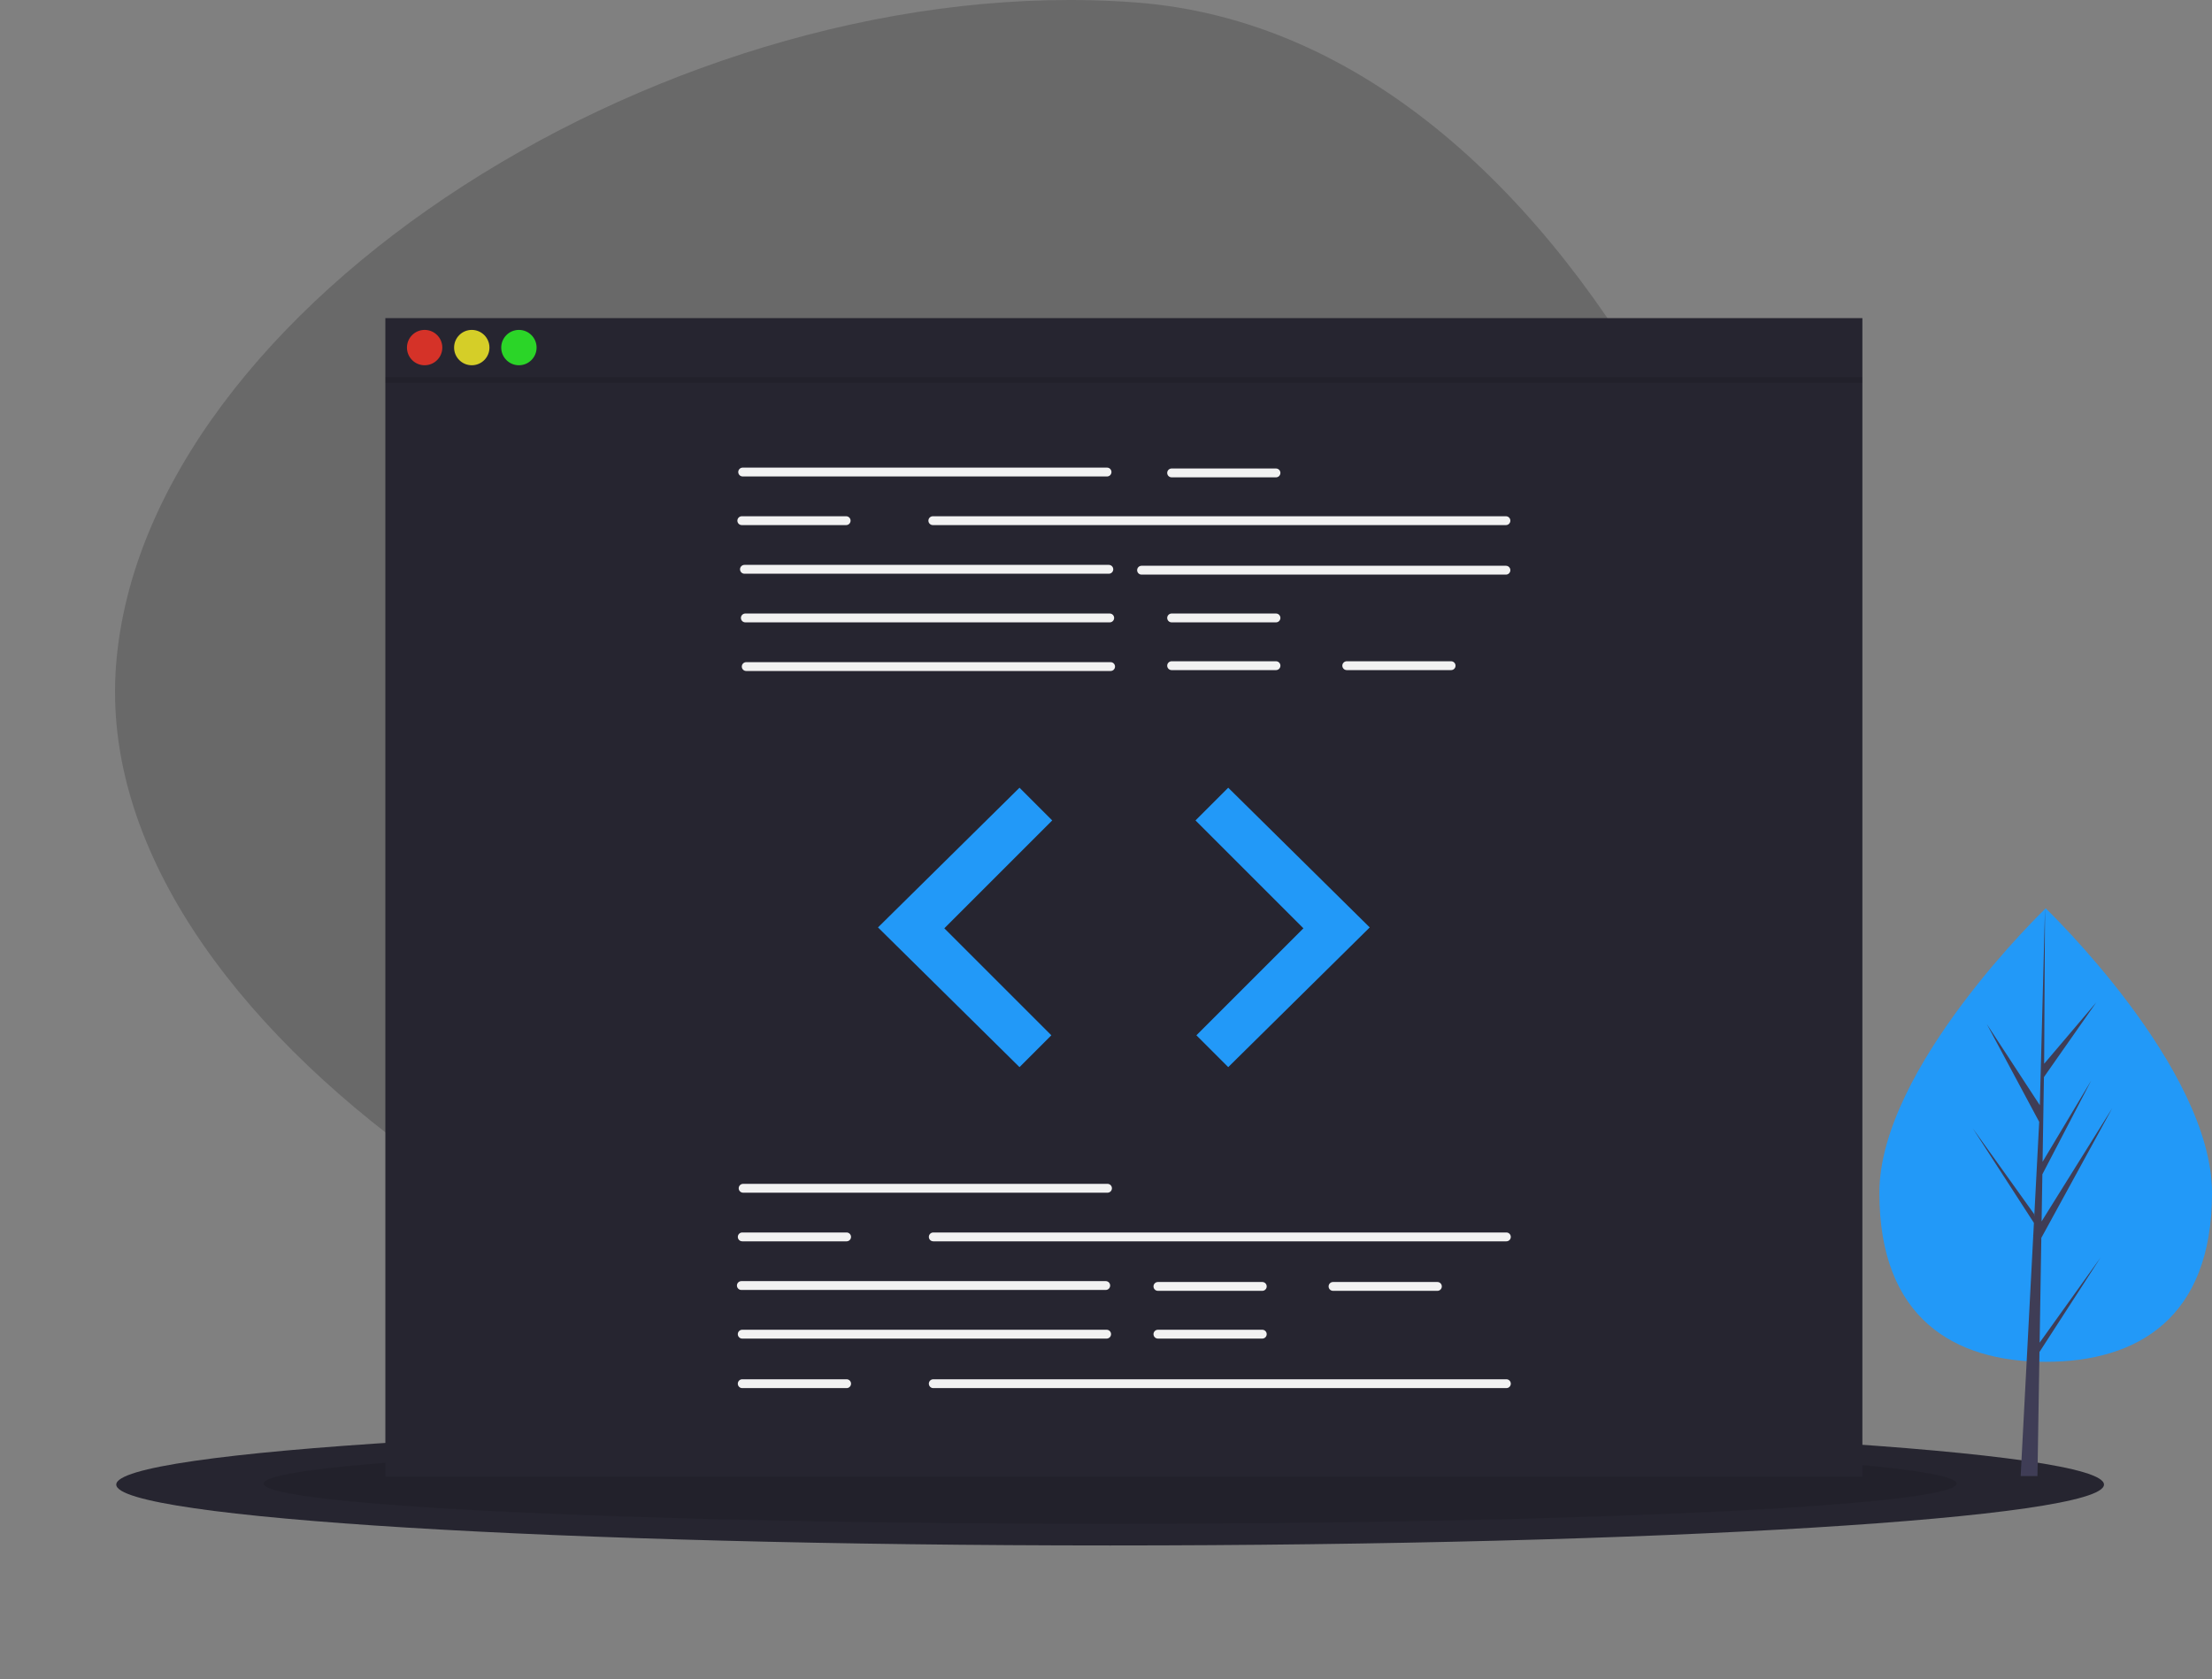 <svg width="640" height="486" viewBox="0 0 640 486" fill="none" xmlns="http://www.w3.org/2000/svg">
<rect x="0" y="0" width="640" height="486" fill="#808080" stroke="none"/>
<path d="M317.363 408.465C184.244 398.498 25.494 297.011 33.576 192.514C41.659 88.016 195.41 -9.262 328.528 0.705C461.647 10.673 538.274 205.961 530.192 310.458C522.11 414.956 450.481 418.433 317.363 408.465Z" fill="#696969"/>
<path d="M321.192 447.241C480.003 447.241 608.744 439.354 608.744 429.624C608.744 419.895 480.003 412.007 321.192 412.007C162.381 412.007 33.639 419.895 33.639 429.624C33.639 439.354 162.381 447.241 321.192 447.241Z" fill="#262530"/>
<path opacity="0.1" d="M321.191 440.99C456.463 440.99 566.123 435.774 566.123 429.34C566.123 422.906 456.463 417.69 321.191 417.69C185.92 417.69 76.26 422.906 76.26 429.34C76.26 435.774 185.92 440.99 321.191 440.99Z" fill="black"/>
<path d="M538.845 92.062H111.494V427.351H538.845V92.062Z" fill="#262530"/>
<path d="M320.308 137.883H214.881C214.712 137.883 214.546 137.85 214.39 137.786C214.235 137.722 214.093 137.628 213.974 137.509C213.855 137.39 213.76 137.249 213.696 137.094C213.632 136.938 213.598 136.772 213.598 136.603C213.598 136.435 213.632 136.268 213.696 136.113C213.76 135.958 213.855 135.816 213.974 135.698C214.093 135.579 214.235 135.485 214.39 135.42C214.546 135.356 214.712 135.323 214.881 135.324H320.308C320.647 135.325 320.971 135.46 321.211 135.7C321.45 135.939 321.584 136.264 321.584 136.603C321.584 136.942 321.45 137.267 321.211 137.507C320.971 137.747 320.647 137.882 320.308 137.883Z" fill="#F2F2F2"/>
<path d="M435.714 151.957H269.897C269.558 151.957 269.232 151.822 268.992 151.582C268.752 151.342 268.618 151.017 268.618 150.677C268.618 150.338 268.752 150.013 268.992 149.773C269.232 149.533 269.558 149.398 269.897 149.398H435.714C435.882 149.398 436.049 149.431 436.204 149.495C436.359 149.56 436.5 149.654 436.619 149.773C436.738 149.891 436.832 150.032 436.897 150.188C436.961 150.343 436.994 150.509 436.994 150.677C436.994 150.845 436.961 151.012 436.897 151.167C436.832 151.322 436.738 151.463 436.619 151.582C436.5 151.701 436.359 151.795 436.204 151.859C436.049 151.924 435.882 151.957 435.714 151.957Z" fill="#F2F2F2"/>
<path d="M320.819 166.031H215.392C215.053 166.031 214.728 165.896 214.488 165.656C214.248 165.416 214.113 165.091 214.113 164.751C214.113 164.412 214.248 164.087 214.488 163.847C214.728 163.607 215.053 163.472 215.392 163.472H320.819C321.159 163.472 321.484 163.607 321.724 163.847C321.964 164.087 322.099 164.412 322.099 164.751C322.099 165.091 321.964 165.416 321.724 165.656C321.484 165.896 321.159 166.031 320.819 166.031Z" fill="#F2F2F2"/>
<path d="M435.714 166.287H330.287C329.948 166.287 329.623 166.152 329.383 165.912C329.143 165.672 329.008 165.347 329.008 165.007C329.008 164.668 329.143 164.342 329.383 164.102C329.623 163.863 329.948 163.728 330.287 163.728H435.714C436.054 163.728 436.379 163.863 436.619 164.102C436.859 164.342 436.994 164.668 436.994 165.007C436.994 165.347 436.859 165.672 436.619 165.912C436.379 166.152 436.054 166.287 435.714 166.287Z" fill="#F2F2F2"/>
<path d="M321.075 180.105H215.648C215.309 180.105 214.983 179.97 214.743 179.73C214.504 179.49 214.369 179.165 214.369 178.825C214.369 178.486 214.504 178.161 214.743 177.921C214.983 177.681 215.309 177.546 215.648 177.546H321.075C321.415 177.546 321.74 177.681 321.98 177.921C322.22 178.161 322.355 178.486 322.355 178.825C322.355 179.165 322.22 179.49 321.98 179.73C321.74 179.97 321.415 180.105 321.075 180.105Z" fill="#F2F2F2"/>
<path d="M321.331 194.179H215.904C215.565 194.179 215.239 194.044 214.999 193.804C214.759 193.564 214.625 193.239 214.625 192.899C214.625 192.56 214.759 192.235 214.999 191.995C215.239 191.755 215.565 191.62 215.904 191.62H321.331C321.67 191.62 321.996 191.755 322.236 191.995C322.476 192.235 322.611 192.56 322.611 192.899C322.611 193.239 322.476 193.564 322.236 193.804C321.996 194.044 321.67 194.179 321.331 194.179Z" fill="#F2F2F2"/>
<path d="M369.183 138.139H338.988C338.648 138.139 338.323 138.004 338.083 137.764C337.843 137.524 337.708 137.199 337.708 136.859C337.708 136.52 337.843 136.194 338.083 135.954C338.323 135.715 338.648 135.58 338.988 135.58H369.183C369.522 135.58 369.848 135.715 370.088 135.954C370.327 136.194 370.462 136.52 370.462 136.859C370.462 137.199 370.327 137.524 370.088 137.764C369.848 138.004 369.522 138.139 369.183 138.139Z" fill="#F2F2F2"/>
<path d="M369.183 180.105H338.988C338.648 180.105 338.323 179.97 338.083 179.73C337.843 179.49 337.708 179.165 337.708 178.825C337.708 178.486 337.843 178.161 338.083 177.921C338.323 177.681 338.648 177.546 338.988 177.546H369.183C369.522 177.546 369.848 177.681 370.088 177.921C370.327 178.161 370.462 178.486 370.462 178.825C370.462 179.165 370.327 179.49 370.088 179.73C369.848 179.97 369.522 180.105 369.183 180.105Z" fill="#F2F2F2"/>
<path d="M369.183 193.923H338.988C338.819 193.923 338.653 193.89 338.497 193.826C338.342 193.762 338.2 193.668 338.081 193.549C337.962 193.43 337.868 193.289 337.803 193.134C337.739 192.978 337.706 192.812 337.706 192.643C337.706 192.475 337.739 192.309 337.803 192.153C337.868 191.998 337.962 191.857 338.081 191.738C338.2 191.619 338.342 191.525 338.497 191.461C338.653 191.396 338.819 191.364 338.988 191.364H369.183C369.351 191.364 369.518 191.396 369.673 191.461C369.829 191.525 369.97 191.619 370.089 191.738C370.208 191.857 370.303 191.998 370.367 192.153C370.432 192.309 370.465 192.475 370.465 192.643C370.465 192.812 370.432 192.978 370.367 193.134C370.303 193.289 370.208 193.43 370.089 193.549C369.97 193.668 369.829 193.762 369.673 193.826C369.518 193.89 369.351 193.923 369.183 193.923Z" fill="#F2F2F2"/>
<path d="M419.849 193.923H389.654C389.315 193.922 388.99 193.787 388.751 193.547C388.512 193.307 388.377 192.982 388.377 192.643C388.377 192.305 388.512 191.98 388.751 191.74C388.99 191.5 389.315 191.365 389.654 191.364H419.849C420.017 191.364 420.184 191.396 420.34 191.461C420.495 191.525 420.637 191.619 420.756 191.738C420.875 191.857 420.969 191.998 421.034 192.153C421.098 192.309 421.131 192.475 421.131 192.643C421.131 192.812 421.098 192.978 421.034 193.134C420.969 193.289 420.875 193.43 420.756 193.549C420.637 193.668 420.495 193.762 420.34 193.826C420.184 193.89 420.017 193.923 419.849 193.923Z" fill="#F2F2F2"/>
<path d="M244.82 151.957H214.625C214.285 151.957 213.96 151.822 213.72 151.582C213.48 151.342 213.345 151.017 213.345 150.677C213.345 150.338 213.48 150.013 213.72 149.773C213.96 149.533 214.285 149.398 214.625 149.398H244.82C245.159 149.398 245.485 149.533 245.724 149.773C245.964 150.013 246.099 150.338 246.099 150.677C246.099 151.017 245.964 151.342 245.724 151.582C245.485 151.822 245.159 151.957 244.82 151.957Z" fill="#F2F2F2"/>
<path d="M320.436 345.155H215.008C214.669 345.155 214.344 345.02 214.104 344.78C213.864 344.54 213.729 344.214 213.729 343.875C213.729 343.536 213.864 343.21 214.104 342.97C214.344 342.73 214.669 342.596 215.008 342.596H320.436C320.775 342.596 321.1 342.73 321.34 342.97C321.58 343.21 321.715 343.536 321.715 343.875C321.715 344.214 321.58 344.54 321.34 344.78C321.1 345.02 320.775 345.155 320.436 345.155Z" fill="#F2F2F2"/>
<path d="M319.924 373.302H214.497C214.157 373.302 213.832 373.168 213.592 372.928C213.352 372.688 213.217 372.362 213.217 372.023C213.217 371.684 213.352 371.358 213.592 371.118C213.832 370.878 214.157 370.744 214.497 370.744H319.924C320.263 370.744 320.589 370.878 320.829 371.118C321.068 371.358 321.203 371.684 321.203 372.023C321.203 372.362 321.068 372.688 320.829 372.928C320.589 373.168 320.263 373.302 319.924 373.302Z" fill="#F2F2F2"/>
<path d="M320.18 387.376H214.753C214.584 387.377 214.418 387.344 214.262 387.28C214.107 387.216 213.965 387.122 213.846 387.003C213.727 386.884 213.633 386.743 213.568 386.587C213.504 386.432 213.47 386.265 213.47 386.097C213.47 385.929 213.504 385.762 213.568 385.607C213.633 385.451 213.727 385.31 213.846 385.191C213.965 385.073 214.107 384.978 214.262 384.914C214.418 384.85 214.584 384.817 214.753 384.818H320.18C320.348 384.817 320.515 384.85 320.67 384.914C320.826 384.978 320.967 385.073 321.086 385.191C321.205 385.31 321.3 385.451 321.364 385.607C321.429 385.762 321.462 385.929 321.462 386.097C321.462 386.265 321.429 386.432 321.364 386.587C321.3 386.743 321.205 386.884 321.086 387.003C320.967 387.122 320.826 387.216 320.67 387.28C320.515 387.344 320.348 387.377 320.18 387.376Z" fill="#F2F2F2"/>
<path d="M365.216 373.558H335.021C334.682 373.558 334.357 373.424 334.117 373.184C333.877 372.944 333.742 372.618 333.742 372.279C333.742 371.94 333.877 371.614 334.117 371.374C334.357 371.134 334.682 370.999 335.021 370.999H365.216C365.556 370.999 365.881 371.134 366.121 371.374C366.361 371.614 366.496 371.94 366.496 372.279C366.496 372.618 366.361 372.944 366.121 373.184C365.881 373.424 365.556 373.558 365.216 373.558Z" fill="#F2F2F2"/>
<path d="M365.216 387.376H335.021C334.682 387.376 334.357 387.242 334.117 387.002C333.877 386.762 333.742 386.436 333.742 386.097C333.742 385.758 333.877 385.432 334.117 385.192C334.357 384.952 334.682 384.818 335.021 384.818H365.216C365.556 384.818 365.881 384.952 366.121 385.192C366.361 385.432 366.496 385.758 366.496 386.097C366.496 386.436 366.361 386.762 366.121 387.002C365.881 387.242 365.556 387.376 365.216 387.376Z" fill="#F2F2F2"/>
<path d="M415.883 373.558H385.688C385.348 373.558 385.023 373.424 384.783 373.184C384.543 372.944 384.408 372.618 384.408 372.279C384.408 371.94 384.543 371.614 384.783 371.374C385.023 371.134 385.348 370.999 385.688 370.999H415.883C416.222 370.999 416.548 371.134 416.788 371.374C417.028 371.614 417.162 371.94 417.162 372.279C417.162 372.618 417.028 372.944 416.788 373.184C416.548 373.424 416.222 373.558 415.883 373.558Z" fill="#F2F2F2"/>
<path d="M435.842 359.228H270.025C269.686 359.228 269.36 359.094 269.12 358.854C268.88 358.614 268.746 358.288 268.746 357.949C268.746 357.61 268.88 357.284 269.12 357.044C269.36 356.804 269.686 356.67 270.025 356.67H435.842C436.182 356.67 436.507 356.804 436.747 357.044C436.987 357.284 437.122 357.61 437.122 357.949C437.122 358.288 436.987 358.614 436.747 358.854C436.507 359.094 436.182 359.228 435.842 359.228Z" fill="#F2F2F2"/>
<path d="M244.948 359.228H214.753C214.413 359.228 214.088 359.094 213.848 358.854C213.608 358.614 213.473 358.288 213.473 357.949C213.473 357.61 213.608 357.284 213.848 357.044C214.088 356.804 214.413 356.67 214.753 356.67H244.948C245.287 356.67 245.612 356.804 245.852 357.044C246.092 357.284 246.227 357.61 246.227 357.949C246.227 358.288 246.092 358.614 245.852 358.854C245.612 359.094 245.287 359.228 244.948 359.228Z" fill="#F2F2F2"/>
<path d="M435.842 401.706H270.025C269.857 401.707 269.69 401.674 269.535 401.61C269.379 401.546 269.238 401.451 269.119 401.333C268.999 401.214 268.905 401.073 268.841 400.917C268.776 400.762 268.743 400.595 268.743 400.427C268.743 400.259 268.776 400.092 268.841 399.937C268.905 399.781 268.999 399.64 269.119 399.521C269.238 399.402 269.379 399.308 269.535 399.244C269.69 399.18 269.857 399.147 270.025 399.147H435.842C436.182 399.147 436.507 399.282 436.747 399.522C436.987 399.762 437.122 400.088 437.122 400.427C437.122 400.766 436.987 401.092 436.747 401.332C436.507 401.572 436.182 401.706 435.842 401.706Z" fill="#F2F2F2"/>
<path d="M244.948 401.706H214.753C214.584 401.707 214.418 401.674 214.262 401.61C214.107 401.546 213.965 401.451 213.846 401.333C213.727 401.214 213.633 401.073 213.568 400.917C213.504 400.762 213.47 400.595 213.47 400.427C213.47 400.259 213.504 400.092 213.568 399.937C213.633 399.781 213.727 399.64 213.846 399.521C213.965 399.402 214.107 399.308 214.262 399.244C214.418 399.18 214.584 399.147 214.753 399.147H244.948C245.116 399.147 245.283 399.18 245.438 399.244C245.594 399.308 245.735 399.402 245.854 399.521C245.973 399.64 246.068 399.781 246.132 399.937C246.197 400.092 246.23 400.259 246.23 400.427C246.23 400.595 246.197 400.762 246.132 400.917C246.068 401.073 245.973 401.214 245.854 401.333C245.735 401.451 245.594 401.546 245.438 401.61C245.283 401.674 245.116 401.707 244.948 401.706Z" fill="#F2F2F2"/>
<path d="M294.975 227.957L254.032 268.387L294.975 308.818L304.186 299.606L273.224 268.643L304.442 237.424L294.975 227.957Z" fill="#2299F8"/>
<path d="M355.365 227.957L396.307 268.387L355.365 308.818L346.153 299.606L377.116 268.643L345.897 237.424L355.365 227.957Z" fill="#2299F8"/>
<path d="M122.86 105.701C125.684 105.701 127.974 103.411 127.974 100.587C127.974 97.762 125.684 95.472 122.86 95.472C120.035 95.472 117.745 97.762 117.745 100.587C117.745 103.411 120.035 105.701 122.86 105.701Z" fill="#D53228"/>
<path d="M136.499 105.701C139.323 105.701 141.613 103.411 141.613 100.587C141.613 97.762 139.323 95.472 136.499 95.472C133.674 95.472 131.384 97.762 131.384 100.587C131.384 103.411 133.674 105.701 136.499 105.701Z" fill="#D5CE28"/>
<path d="M150.137 105.701C152.962 105.701 155.252 103.411 155.252 100.587C155.252 97.762 152.962 95.472 150.137 95.472C147.313 95.472 145.023 97.762 145.023 100.587C145.023 103.411 147.313 105.701 150.137 105.701Z" fill="#2BD528"/>
<path opacity="0.1" d="M538.845 109.111H111.494V110.816H538.845V109.111Z" fill="black"/>
<path d="M640 345.207C640 381.448 618.456 394.101 591.88 394.101C565.303 394.101 543.759 381.448 543.759 345.207C543.759 308.967 591.88 262.864 591.88 262.864C591.88 262.864 640 308.967 640 345.207Z" fill="#2299F8"/>
<path d="M590.127 388.558L590.62 358.228L611.13 320.705L590.697 353.47L590.919 339.832L605.054 312.686L590.977 336.224L591.375 311.696L606.512 290.083L591.438 307.839L591.687 262.864L590.122 322.403L590.251 319.947L574.862 296.391L590.004 324.662L588.57 352.055L588.528 351.327L570.786 326.538L588.474 353.896L588.295 357.322L588.262 357.373L588.277 357.655L584.639 427.154H589.5L590.083 391.256L607.727 363.965L590.127 388.558Z" fill="#3F3D56"/>
</svg>
